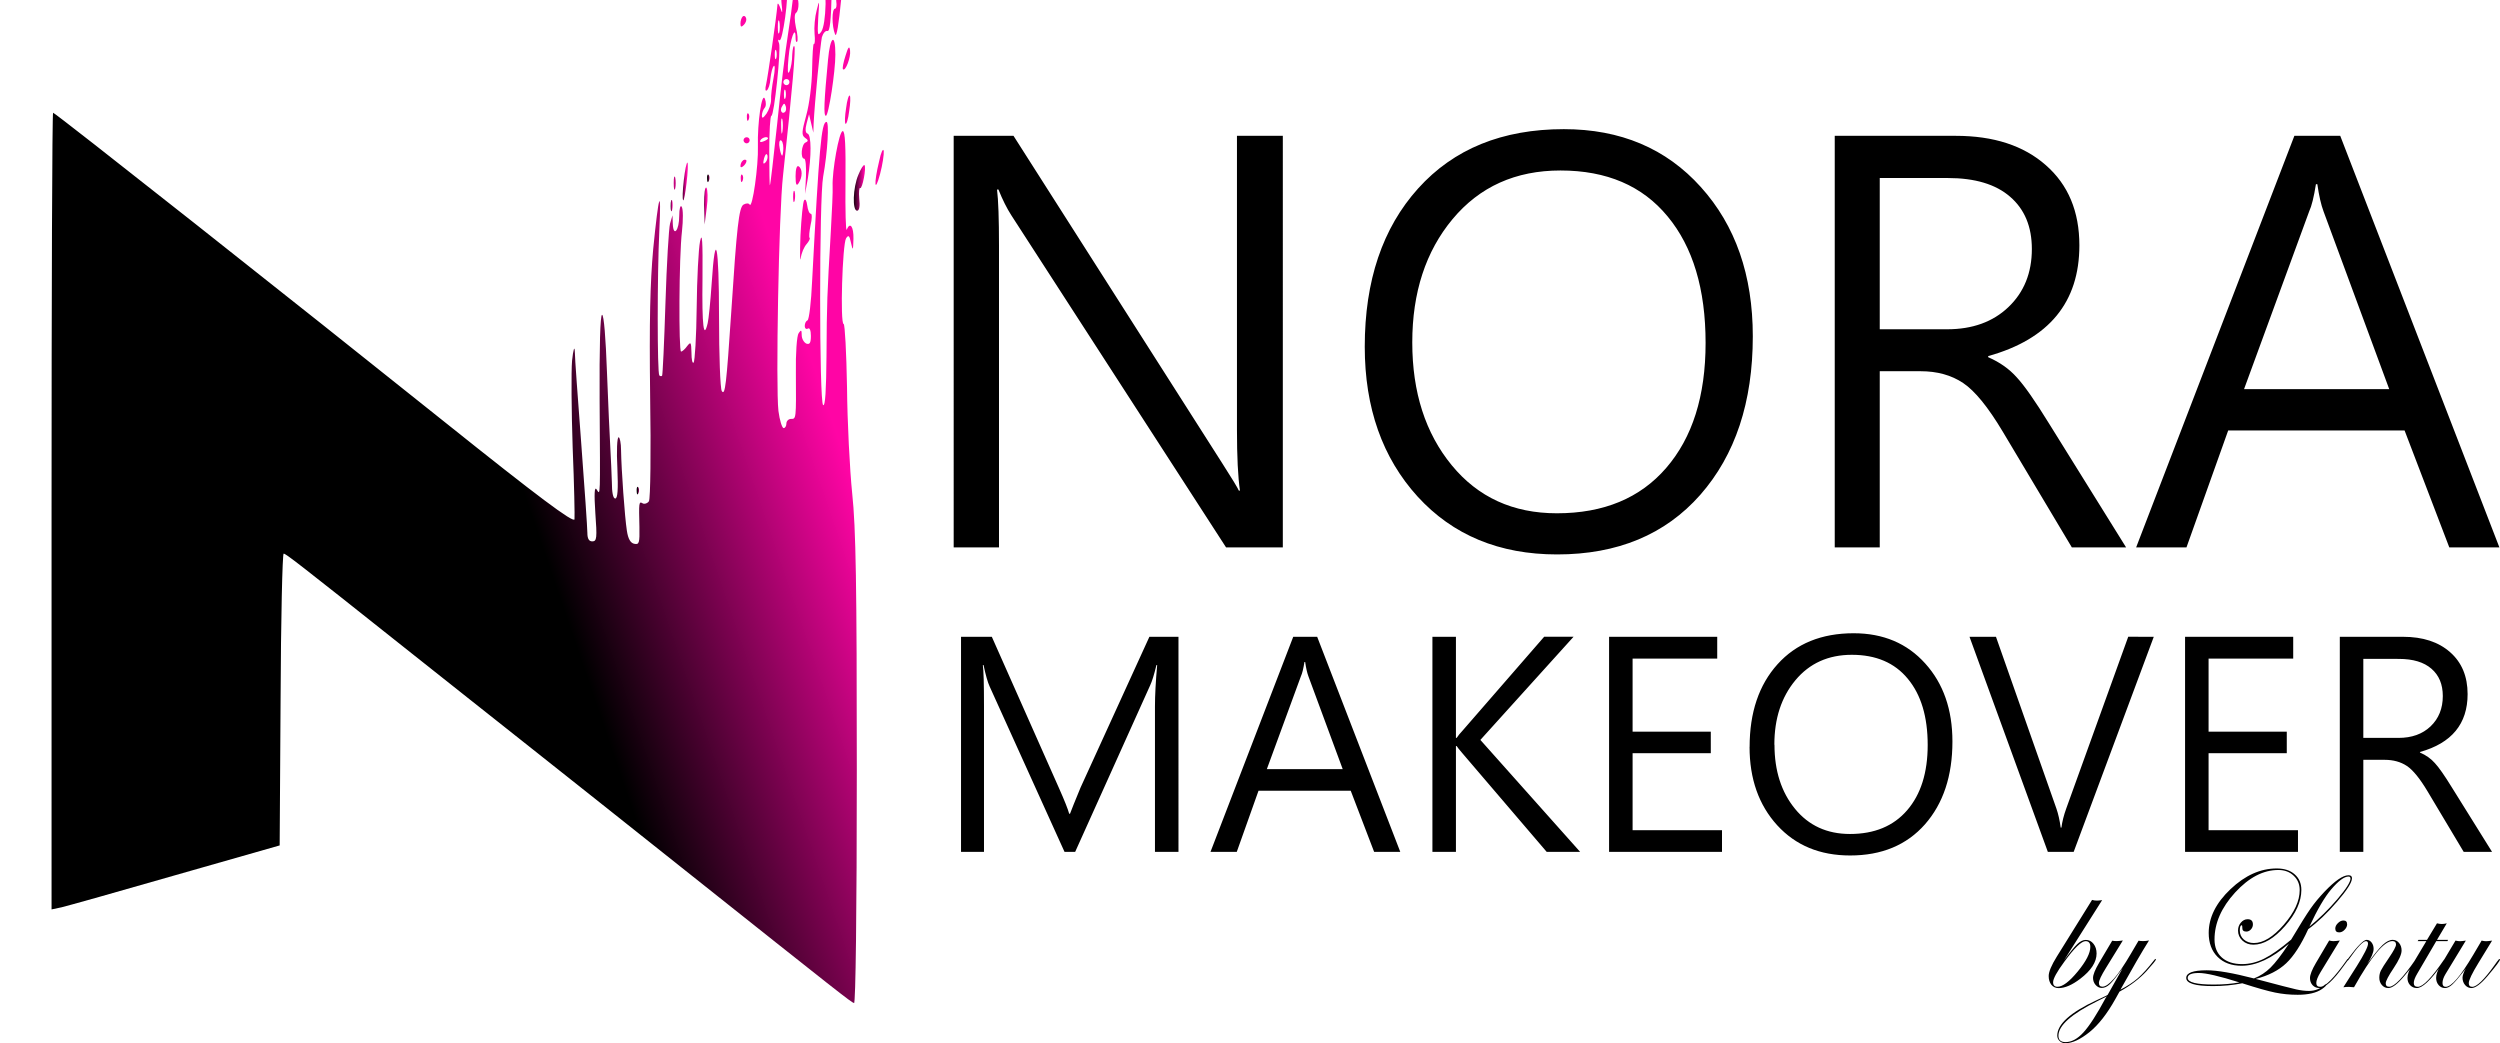 <?xml version="1.0" encoding="UTF-8" standalone="no"?>
<!-- Created with Inkscape (http://www.inkscape.org/) -->

<svg
   width="154.303"
   height="64.393"
   viewBox="0 0 40.826 17.037"
   version="1.1"
   id="svg1"
   sodipodi:docname="logo-top.svg"
   inkscape:version="1.3.2 (091e20e, 2023-11-25, custom)"
   inkscape:export-filename="Nora wide white.png"
   inkscape:export-xdpi="96"
   inkscape:export-ydpi="96"
   xmlns:inkscape="http://www.inkscape.org/namespaces/inkscape"
   xmlns:sodipodi="http://sodipodi.sourceforge.net/DTD/sodipodi-0.dtd"
   xmlns:xlink="http://www.w3.org/1999/xlink"
   xmlns="http://www.w3.org/2000/svg"
   xmlns:svg="http://www.w3.org/2000/svg">
  <sodipodi:namedview
     id="namedview1"
     pagecolor="#2b2b2b"
     bordercolor="#252525"
     borderopacity="0.8"
     inkscape:showpageshadow="2"
     inkscape:pageopacity="0.0"
     inkscape:pagecheckerboard="true"
     inkscape:deskcolor="#d1d1d1"
     inkscape:document-units="mm"
     showguides="true"
     inkscape:zoom="3.6203867"
     inkscape:cx="95.017474"
     inkscape:cy="66.981795"
     inkscape:window-width="1350"
     inkscape:window-height="861"
     inkscape:window-x="12"
     inkscape:window-y="49"
     inkscape:window-maximized="0"
     inkscape:current-layer="layer1"
     inkscape:export-bgcolor="#00000000">
    <sodipodi:guide
       position="115.21,157.1"
       orientation="0,-1"
       id="guide19"
       inkscape:locked="false" />
    <sodipodi:guide
       position="299.96,72.325"
       orientation="0,-1"
       id="guide20"
       inkscape:locked="false" />
    <sodipodi:guide
       position="133.335,88.696"
       orientation="1,0"
       id="guide21"
       inkscape:locked="false" />
    <sodipodi:guide
       position="384.15,-17.126"
       orientation="1,0"
       id="guide22"
       inkscape:locked="false" />
    <sodipodi:guide
       position="235.064,55.371"
       orientation="0,-1"
       id="guide23"
       inkscape:locked="false" />
  </sodipodi:namedview>
  <defs
     id="defs1">
    <linearGradient
       id="linearGradient26"
       inkscape:collect="always">
      <stop
         style="stop-color:#000000;stop-opacity:1;"
         offset="0"
         id="stop25" />
      <stop
         style="stop-color:#ff05a5;stop-opacity:1;"
         offset="1"
         id="stop26" />
    </linearGradient>
    <linearGradient
       id="linearGradient24"
       inkscape:collect="always">
      <stop
         style="stop-color:#171717;stop-opacity:1;"
         offset="0"
         id="stop23" />
      <stop
         style="stop-color:#ff05a5;stop-opacity:1;"
         offset="1"
         id="stop24" />
    </linearGradient>
    <linearGradient
       inkscape:collect="always"
       xlink:href="#linearGradient24"
       id="linearGradient28"
       x1="3613.583"
       y1="1916.417"
       x2="4588.032"
       y2="2249.354"
       gradientUnits="userSpaceOnUse" />
    <linearGradient
       id="linearGradient27"
       inkscape:collect="always">
      <stop
         style="stop-color:#000000;stop-opacity:1;"
         offset="0"
         id="stop27" />
      <stop
         style="stop-color:#ff05a5;stop-opacity:1;"
         offset="1"
         id="stop28" />
    </linearGradient>
    <linearGradient
       id="linearGradient43"
       inkscape:collect="always"
       gradientTransform="scale(0.368,2.714)"
       x1="11158.511"
       y1="1080.92"
       x2="11203.957"
       y2="1080.92"
       gradientUnits="userSpaceOnUse">
      <stop
         style="stop-color:#000000;stop-opacity:1;"
         offset="0"
         id="stop29" />
      <stop
         style="stop-color:#ff05a5;stop-opacity:1;"
         offset="1"
         id="stop30" />
    </linearGradient>
    <linearGradient
       id="linearGradient45"
       inkscape:collect="always"
       gradientTransform="scale(0.496,2.015)"
       x1="9408.738"
       y1="1439.453"
       x2="9482.791"
       y2="1439.453"
       gradientUnits="userSpaceOnUse">
      <stop
         style="stop-color:#000000;stop-opacity:1;"
         offset="0"
         id="stop44" />
      <stop
         style="stop-color:#ff05a5;stop-opacity:1;"
         offset="1"
         id="stop45" />
    </linearGradient>
    <linearGradient
       id="linearGradient47"
       inkscape:collect="always"
       gradientTransform="scale(0.569,1.759)"
       x1="7369.717"
       y1="1702.248"
       x2="7383.799"
       y2="1702.248"
       gradientUnits="userSpaceOnUse">
      <stop
         style="stop-color:#000000;stop-opacity:1;"
         offset="0"
         id="stop46" />
      <stop
         style="stop-color:#ff05a5;stop-opacity:1;"
         offset="1"
         id="stop47" />
    </linearGradient>
    <linearGradient
       id="linearGradient49"
       inkscape:collect="always"
       gradientTransform="scale(0.309,3.233)"
       x1="13515.582"
       y1="883.185"
       x2="13552.907"
       y2="883.185"
       gradientUnits="userSpaceOnUse">
      <stop
         style="stop-color:#000000;stop-opacity:1;"
         offset="0"
         id="stop48" />
      <stop
         style="stop-color:#ff05a5;stop-opacity:1;"
         offset="1"
         id="stop49" />
    </linearGradient>
    <linearGradient
       id="linearGradient51"
       inkscape:collect="always"
       gradientTransform="scale(0.419,2.386)"
       x1="9715.761"
       y1="1214.636"
       x2="9731.27"
       y2="1214.636"
       gradientUnits="userSpaceOnUse">
      <stop
         style="stop-color:#000000;stop-opacity:1;"
         offset="0"
         id="stop50" />
      <stop
         style="stop-color:#ff05a5;stop-opacity:1;"
         offset="1"
         id="stop51" />
    </linearGradient>
    <linearGradient
       id="linearGradient53"
       inkscape:collect="always"
       gradientTransform="scale(0.569,1.759)"
       x1="6965.252"
       y1="1122.223"
       x2="6979.333"
       y2="1122.223"
       gradientUnits="userSpaceOnUse">
      <stop
         style="stop-color:#000000;stop-opacity:1;"
         offset="0"
         id="stop52" />
      <stop
         style="stop-color:#ff05a5;stop-opacity:1;"
         offset="1"
         id="stop53" />
    </linearGradient>
    <linearGradient
       inkscape:collect="always"
       xlink:href="#linearGradient27"
       id="linearGradient1"
       gradientUnits="userSpaceOnUse"
       x1="3613.583"
       y1="1916.417"
       x2="4588.032"
       y2="2249.354" />
    <linearGradient
       inkscape:collect="always"
       xlink:href="#linearGradient27"
       id="linearGradient2"
       gradientUnits="userSpaceOnUse"
       x1="3613.583"
       y1="1916.417"
       x2="4588.032"
       y2="2249.354" />
    <linearGradient
       inkscape:collect="always"
       xlink:href="#linearGradient27"
       id="linearGradient3"
       gradientUnits="userSpaceOnUse"
       x1="3613.583"
       y1="1916.417"
       x2="4588.032"
       y2="2249.354" />
    <linearGradient
       inkscape:collect="always"
       xlink:href="#linearGradient27"
       id="linearGradient4"
       gradientUnits="userSpaceOnUse"
       x1="3613.583"
       y1="1916.417"
       x2="4588.032"
       y2="2249.354" />
    <linearGradient
       inkscape:collect="always"
       xlink:href="#linearGradient26"
       id="linearGradient5"
       gradientUnits="userSpaceOnUse"
       x1="3613.583"
       y1="1916.417"
       x2="4588.032"
       y2="2249.354" />
    <linearGradient
       inkscape:collect="always"
       xlink:href="#linearGradient27"
       id="linearGradient6"
       gradientUnits="userSpaceOnUse"
       x1="3613.583"
       y1="1916.417"
       x2="4588.032"
       y2="2249.354" />
    <linearGradient
       inkscape:collect="always"
       xlink:href="#linearGradient27"
       id="linearGradient7"
       gradientUnits="userSpaceOnUse"
       x1="3613.583"
       y1="1916.417"
       x2="4588.032"
       y2="2249.354" />
    <linearGradient
       inkscape:collect="always"
       xlink:href="#linearGradient27"
       id="linearGradient8"
       gradientUnits="userSpaceOnUse"
       x1="3613.583"
       y1="1916.417"
       x2="4588.032"
       y2="2249.354" />
    <linearGradient
       inkscape:collect="always"
       xlink:href="#linearGradient27"
       id="linearGradient9"
       gradientUnits="userSpaceOnUse"
       x1="3613.583"
       y1="1916.417"
       x2="4588.032"
       y2="2249.354" />
    <linearGradient
       inkscape:collect="always"
       xlink:href="#linearGradient27"
       id="linearGradient10"
       gradientUnits="userSpaceOnUse"
       x1="3613.583"
       y1="1916.417"
       x2="4588.032"
       y2="2249.354" />
    <linearGradient
       inkscape:collect="always"
       xlink:href="#linearGradient27"
       id="linearGradient11"
       gradientUnits="userSpaceOnUse"
       x1="3613.583"
       y1="1916.417"
       x2="4588.032"
       y2="2249.354" />
    <linearGradient
       inkscape:collect="always"
       xlink:href="#linearGradient27"
       id="linearGradient12"
       gradientUnits="userSpaceOnUse"
       x1="3613.583"
       y1="1916.417"
       x2="4588.032"
       y2="2249.354" />
    <linearGradient
       inkscape:collect="always"
       xlink:href="#linearGradient27"
       id="linearGradient13"
       gradientUnits="userSpaceOnUse"
       x1="3613.583"
       y1="1916.417"
       x2="4588.032"
       y2="2249.354" />
    <linearGradient
       inkscape:collect="always"
       xlink:href="#linearGradient27"
       id="linearGradient14"
       gradientUnits="userSpaceOnUse"
       x1="3613.583"
       y1="1916.417"
       x2="4588.032"
       y2="2249.354" />
    <linearGradient
       inkscape:collect="always"
       xlink:href="#linearGradient27"
       id="linearGradient15"
       gradientUnits="userSpaceOnUse"
       x1="3613.583"
       y1="1916.417"
       x2="4588.032"
       y2="2249.354" />
    <linearGradient
       inkscape:collect="always"
       xlink:href="#linearGradient27"
       id="linearGradient16"
       gradientUnits="userSpaceOnUse"
       x1="3613.583"
       y1="1916.417"
       x2="4588.032"
       y2="2249.354" />
    <linearGradient
       inkscape:collect="always"
       xlink:href="#linearGradient27"
       id="linearGradient17"
       gradientUnits="userSpaceOnUse"
       x1="3613.583"
       y1="1916.417"
       x2="4588.032"
       y2="2249.354" />
    <linearGradient
       inkscape:collect="always"
       xlink:href="#linearGradient27"
       id="linearGradient18"
       gradientUnits="userSpaceOnUse"
       x1="3613.583"
       y1="1916.417"
       x2="4588.032"
       y2="2249.354" />
    <linearGradient
       inkscape:collect="always"
       xlink:href="#linearGradient27"
       id="linearGradient19"
       gradientUnits="userSpaceOnUse"
       x1="3613.583"
       y1="1916.417"
       x2="4588.032"
       y2="2249.354" />
  </defs>
  <g
     inkscape:label="Layer 1"
     inkscape:groupmode="layer"
     id="layer1"
     transform="translate(-4.643,-0.303)">
    <g
       transform="matrix(0.005,0,0,-0.005,-4.765,18.244)"
       fill="#000000"
       stroke="none"
       id="g26"
       style="display:inline;fill:url(#linearGradient28);fill-opacity:1"
       inkscape:export-filename="logowebsite\logo-bottom-white-wide.svg"
       inkscape:export-xdpi="96"
       inkscape:export-ydpi="96">
      <path
         d="m 4596,3893 c -4,-9 -2,-21 4,-27 7,-7 10,-2 10,17 0,31 -5,34 -14,10 z"
         id="path2"
         style="fill:url(#linearGradient1);fill-opacity:1" />
      <path
         d="m 4471,3864 c 0,-11 3,-14 6,-6 3,7 2,16 -1,19 -3,4 -6,-2 -5,-13 z"
         id="path3"
         style="fill:url(#linearGradient2);fill-opacity:1" />
      <path
         d="m 4640,3840 c 0,-5 -7,-60 -16,-122 -8,-62 -13,-123 -11,-135 2,-13 0,-23 -4,-23 -11,0 -11,-57 0,-84 5,-12 12,33 20,115 6,74 14,162 17,197 4,34 4,62 0,62 -3,0 -6,-4 -6,-10 z"
         id="path4"
         style="fill:url(#linearGradient3);fill-opacity:1" />
      <path
         d="m 4597,3814 c -4,-4 -7,-17 -7,-28 1,-19 1,-20 11,-3 11,19 8,43 -4,31 z"
         id="path5"
         style="fill:url(#linearGradient4);fill-opacity:1" />
      <path
         d="m 4442,3699 c -7,-41 -10,-95 -8,-120 4,-33 3,-38 -3,-19 -5,14 -9,20 -10,14 -4,-47 -32,-239 -37,-260 -4,-16 -3,-25 2,-21 5,3 11,20 12,39 2,18 6,36 11,41 4,4 4,-14 -1,-40 -5,-26 -9,-59 -8,-71 0,-13 -7,-33 -15,-45 -11,-15 -15,-17 -15,-6 0,8 4,19 9,25 5,5 5,18 1,29 -10,26 -25,-78 -23,-155 2,-63 -18,-205 -27,-190 -3,5 -11,5 -20,0 -15,-9 -22,-73 -40,-350 -16,-238 -20,-276 -31,-259 -5,8 -9,117 -9,242 0,239 -12,294 -24,110 -4,-60 -10,-118 -13,-130 -13,-56 -19,-11 -17,145 1,124 -1,155 -8,122 -5,-25 -10,-122 -11,-217 -1,-94 -6,-175 -10,-179 -4,-4 -7,10 -7,32 -1,35 -2,37 -14,22 -7,-10 -16,-18 -20,-18 -8,0 -7,309 3,393 4,37 4,73 -1,80 -4,7 -8,-6 -8,-30 0,-47 -19,-71 -21,-26 l -1,28 -8,-27 c -4,-15 -11,-132 -15,-260 -4,-128 -9,-235 -11,-237 -2,-2 -6,-2 -9,1 -7,7 -7,330 0,473 7,149 -2,122 -20,-60 -10,-111 -13,-236 -10,-480 3,-181 1,-336 -4,-344 -5,-7 -14,-10 -20,-7 -13,8 -13,3 -11,-77 1,-52 -1,-58 -16,-55 -13,2 -21,16 -25,43 -7,45 -18,199 -19,263 0,23 -4,42 -8,42 -5,0 -7,-45 -4,-100 3,-71 1,-100 -7,-100 -7,0 -11,20 -11,53 -1,28 -3,79 -5,112 -2,33 -7,144 -11,248 -4,111 -10,187 -16,187 -6,0 -9,-104 -8,-282 2,-324 3,-308 -10,-288 -7,10 -8,-15 -4,-77 6,-82 5,-93 -10,-93 -11,0 -16,9 -16,28 0,15 -9,146 -20,292 -11,146 -21,281 -21,300 -1,20 -5,7 -9,-30 -3,-36 -2,-164 2,-284 5,-121 7,-226 6,-234 -3,-13 -123,77 -418,313 -486,389 -1278,1015 -1285,1015 -3,0 -5,-585 -5,-1301 V 618 l 33,7 c 17,4 185,51 372,105 l 340,97 3,477 c 1,262 6,476 10,476 7,0 41,-26 392,-305 118,-94 303,-240 410,-325 107,-85 337,-267 510,-405 503,-400 541,-430 551,-433 5,-2 9,291 9,760 0,606 -3,792 -15,904 -8,78 -16,234 -17,348 -2,113 -7,206 -11,206 -12,0 -4,261 8,280 8,12 11,9 16,-15 6,-27 7,-26 8,13 1,40 -11,57 -22,30 -3,-7 -5,62 -4,155 1,118 -1,167 -9,167 -12,0 -35,-131 -33,-180 1,-14 -2,-81 -6,-150 -12,-207 -13,-228 -14,-403 -1,-114 -4,-166 -11,-162 -13,8 -13,676 0,746 15,83 20,179 11,179 -17,0 -24,-86 -47,-520 -3,-69 -10,-126 -15,-128 -5,-2 -9,-10 -9,-18 0,-9 5,-12 10,-9 6,4 10,-6 10,-24 0,-23 -4,-29 -15,-25 -8,4 -15,16 -15,28 0,17 -2,18 -10,6 -6,-8 -10,-67 -9,-130 1,-152 1,-150 -16,-150 -8,0 -15,-7 -15,-15 0,-8 -4,-15 -9,-15 -5,0 -13,25 -17,56 -9,77 1,646 15,769 31,288 42,417 37,422 -3,4 -6,-9 -7,-28 0,-19 -4,-43 -9,-54 -6,-13 -7,3 -3,45 5,60 23,110 23,65 0,-10 2,-16 5,-13 3,3 2,24 -4,47 -5,24 -5,43 0,47 12,7 11,54 -1,54 -5,0 -10,-8 -10,-17 -1,-10 -7,-58 -15,-108 -8,-49 -24,-180 -35,-290 -12,-110 -22,-201 -24,-202 -1,-1 -2,49 -2,112 0,63 3,115 7,115 9,0 32,217 25,237 -4,9 -4,14 1,10 10,-11 33,155 23,168 -5,6 -4,34 1,63 6,30 9,61 7,70 -2,9 -9,-17 -16,-59 z m -15,-216 c -3,-10 -5,-2 -5,17 0,19 2,27 5,18 2,-10 2,-26 0,-35 z m -10,-85 c -3,-7 -5,-2 -5,12 0,14 2,19 5,13 2,-7 2,-19 0,-25 z m 43,-78 c 0,-5 -4,-10 -10,-10 -5,0 -10,5 -10,10 0,6 5,10 10,10 6,0 10,-4 10,-10 z m -13,-52 c -3,-7 -5,-2 -5,12 0,14 2,19 5,13 2,-7 2,-19 0,-25 z m -1,-45 c -10,-10 -19,5 -10,18 6,11 8,11 12,0 2,-7 1,-15 -2,-18 z m -9,-65 c -2,-13 -4,-5 -4,17 -1,22 1,32 4,23 2,-10 2,-28 0,-40 z m -47,-22 c 0,-2 -7,-7 -16,-10 -8,-3 -12,-2 -9,4 6,10 25,14 25,6 z m 50,-31 c 0,-14 -2,-25 -4,-25 -2,0 -6,11 -8,25 -3,14 -1,25 3,25 5,0 9,-11 9,-25 z m -58,-47 c -8,-8 -9,-4 -5,13 4,13 8,18 11,10 2,-7 -1,-18 -6,-23 z"
         id="path6"
         style="fill:url(#linearGradient5);fill-opacity:1" />
      <path
         d="m 4582,3716 c 2,-19 1,-33 -3,-30 -4,2 -9,-10 -13,-27 -8,-42 -6,-58 4,-34 5,13 8,-3 8,-50 -1,-42 -6,-78 -14,-90 -12,-17 -13,-11 -10,45 4,59 4,61 -5,25 -6,-22 -9,-56 -7,-77 2,-20 1,-35 -2,-33 -3,2 -5,-36 -6,-84 -1,-50 -9,-113 -19,-149 -15,-55 -16,-65 -4,-74 11,-7 11,-11 2,-15 -14,-5 -18,-53 -5,-53 5,0 7,-26 6,-57 l -3,-58 9,50 c 12,72 12,143 -1,147 -7,2 -8,14 -3,33 l 8,30 7,-30 7,-30 1,30 c 3,64 22,259 27,282 4,13 12,22 18,20 8,-3 12,35 14,129 2,95 -1,134 -9,134 -7,0 -10,-13 -7,-34 z"
         id="path7"
         style="fill:url(#linearGradient6);fill-opacity:1" />
      <path
         d="m 4307,3534 c -4,-4 -7,-14 -7,-23 0,-11 3,-12 11,-4 6,6 10,16 7,23 -2,6 -7,8 -11,4 z"
         id="path8"
         style="fill:url(#linearGradient7);fill-opacity:1" />
      <path
         d="m 4586,3393 c -13,-136 -15,-183 -7,-183 9,0 31,145 31,200 0,72 -17,61 -24,-17 z"
         id="path9"
         style="fill:url(#linearGradient8);fill-opacity:1" />
      <path
         d="m 4643,3406 c -7,-22 -11,-42 -8,-44 8,-8 26,40 23,61 -2,17 -6,13 -15,-17 z"
         id="path10"
         style="fill:url(#linearGradient9);fill-opacity:1" />
      <path
         d="m 4645,3235 c -4,-25 -5,-48 -2,-51 3,-3 9,15 12,41 4,25 5,48 2,51 -3,3 -9,-15 -12,-41 z"
         id="path11"
         style="fill:url(#linearGradient10);fill-opacity:1" />
      <path
         d="m 4321,3204 c 0,-11 3,-14 6,-6 3,7 2,16 -1,19 -3,4 -6,-2 -5,-13 z"
         id="path12"
         style="fill:url(#linearGradient11);fill-opacity:1" />
      <path
         d="m 4310,3130 c 0,-5 5,-10 10,-10 6,0 10,5 10,10 0,6 -4,10 -10,10 -5,0 -10,-4 -10,-10 z"
         id="path13"
         style="fill:url(#linearGradient12);fill-opacity:1" />
      <path
         d="m 4753,3062 c -18,-74 -15,-109 3,-42 8,30 13,64 12,75 -2,11 -9,-4 -15,-33 z"
         id="path14"
         style="fill:url(#linearGradient13);fill-opacity:1" />
      <path
         d="m 4307,3063 c -4,-3 -7,-11 -7,-17 0,-6 5,-5 12,2 6,6 9,14 7,17 -3,3 -9,2 -12,-2 z"
         id="path15"
         style="fill:url(#linearGradient14);fill-opacity:1" />
      <path
         d="m 4115,3000 c -4,-34 -5,-63 -2,-66 2,-3 7,23 11,57 4,33 5,63 3,66 -3,2 -8,-23 -12,-57 z"
         id="path16"
         style="fill:url(#linearGradient43);fill-opacity:1" />
      <path
         d="m 4480,3013 c 0,-28 3,-34 10,-23 13,20 13,47 0,55 -6,4 -10,-9 -10,-32 z"
         id="path17"
         style="fill:url(#linearGradient15);fill-opacity:1" />
      <path
         d="m 4685,3017 c -18,-42 -20,-117 -4,-117 7,0 10,15 7,39 -2,22 0,38 3,35 7,-4 21,68 14,75 -3,2 -12,-12 -20,-32 z"
         id="path18"
         style="fill:url(#linearGradient45);fill-opacity:1" />
      <path
         d="m 4082,2990 c 0,-19 2,-27 5,-17 2,9 2,25 0,35 -3,9 -5,1 -5,-18 z"
         id="path19"
         style="fill:url(#linearGradient16);fill-opacity:1" />
      <path
         d="m 4191,3004 c 0,-11 3,-14 6,-6 3,7 2,16 -1,19 -3,4 -6,-2 -5,-13 z"
         id="path20"
         style="fill:url(#linearGradient47);fill-opacity:1" />
      <path
         d="m 4301,3004 c 0,-11 3,-14 6,-6 3,7 2,16 -1,19 -3,4 -6,-2 -5,-13 z"
         id="path21"
         style="fill:url(#linearGradient17);fill-opacity:1" />
      <path
         d="m 4181,2920 2,-65 7,55 c 4,30 3,59 -1,65 -5,5 -8,-19 -8,-55 z"
         id="path22"
         style="fill:url(#linearGradient49);fill-opacity:1" />
      <path
         d="m 4472,2945 c 0,-16 2,-22 5,-12 2,9 2,23 0,30 -3,6 -5,-1 -5,-18 z"
         id="path23"
         style="fill:url(#linearGradient18);fill-opacity:1" />
      <path
         d="m 4072,2915 c 0,-16 2,-22 5,-12 2,9 2,23 0,30 -3,6 -5,-1 -5,-18 z"
         id="path24"
         style="fill:url(#linearGradient51);fill-opacity:1" />
      <path
         d="m 4508,2934 c -4,-5 -9,-57 -12,-115 -2,-57 -2,-90 1,-74 2,17 11,37 19,46 8,9 12,18 10,20 -3,3 -1,21 3,42 5,20 5,37 1,37 -5,0 -10,12 -12,28 -2,15 -6,22 -10,16 z"
         id="path25"
         style="fill:url(#linearGradient19);fill-opacity:1" />
      <path
         d="m 3961,1984 c 0,-11 3,-14 6,-6 3,7 2,16 -1,19 -3,4 -6,-2 -5,-13 z"
         id="path26"
         style="fill:url(#linearGradient53);fill-opacity:1" />
    </g>
    <path
       style="font-size:9.351px;font-family:'Malgun Gothic';-inkscape-font-specification:'Malgun Gothic';stroke-width:0.779"
       d="M 25.592,9.242 H 24.665 L 21.158,3.818 Q 21.049,3.649 20.948,3.398 h -0.023 q 0.032,0.26 0.032,0.918 V 9.242 h -0.74 V 2.521 h 0.977 l 3.411,5.351 q 0.237,0.37 0.269,0.443 h 0.018 Q 24.843,7.982 24.843,7.32 V 2.521 h 0.749 z m 1.338,-3.278 q 0,-1.616 0.872,-2.584 0.872,-0.968 2.379,-0.968 1.388,0 2.237,0.945 0.849,0.941 0.849,2.438 0,1.612 -0.858,2.589 -0.858,0.973 -2.338,0.973 -1.415,0 -2.278,-0.945 -0.863,-0.95 -0.863,-2.447 z m 0.776,-0.068 q 0,1.219 0.644,2.004 0.644,0.785 1.717,0.785 1.146,0 1.785,-0.74 0.644,-0.744 0.644,-2.041 0,-1.32 -0.621,-2.068 Q 31.258,3.087 30.126,3.087 q -1.1,0 -1.762,0.794 -0.658,0.79 -0.658,2.014 z M 39.363,9.242 H 38.477 L 37.349,7.352 Q 36.989,6.749 36.701,6.557 36.413,6.365 36.007,6.365 H 35.34 V 9.242 H 34.605 V 2.521 h 1.977 q 0.927,0 1.47,0.479 0.548,0.479 0.548,1.31 0,1.393 -1.489,1.808 v 0.018 q 0.283,0.123 0.466,0.329 0.187,0.201 0.53,0.758 z m -4.023,-6.032 v 2.47 h 1.1 q 0.621,0 1,-0.361 0.384,-0.365 0.384,-0.95 0,-0.548 -0.356,-0.854 Q 37.117,3.21 36.45,3.21 Z M 45.459,9.242 H 44.641 L 43.911,7.333 H 41.03 L 40.349,9.242 h -0.822 l 2.584,-6.721 h 0.749 z M 43.66,6.658 42.587,3.754 Q 42.527,3.594 42.486,3.311 h -0.023 q -0.05,0.315 -0.11,0.443 l -1.064,2.904 z"
       id="text53"
       aria-label="NORA" />
    <path
       style="font-size:4.887px;font-family:'Malgun Gothic';-inkscape-font-specification:'Malgun Gothic';stroke-width:0.407"
       d="m 23.504,14.214 v -2.372 q 0,-0.274 0.036,-0.678 h -0.012 q -0.057,0.236 -0.103,0.332 L 22.201,14.214 h -0.174 l -1.222,-2.699 q -0.048,-0.103 -0.1,-0.351 h -0.012 q 0.019,0.131 0.019,0.67 V 14.214 h -0.375 v -3.512 h 0.503 l 1.098,2.474 q 0.134,0.301 0.165,0.415 h 0.014 q 0.036,-0.098 0.172,-0.427 l 1.124,-2.462 h 0.475 V 14.214 Z m 4.006,0 H 27.083 L 26.701,13.216 H 25.195 L 24.84,14.214 h -0.429 l 1.351,-3.512 h 0.391 z m -0.94,-1.351 -0.561,-1.518 q -0.031,-0.084 -0.052,-0.231 h -0.012 q -0.026,0.165 -0.057,0.231 L 25.331,12.863 Z m 3.877,1.351 h -0.546 l -1.377,-1.611 q -0.076,-0.088 -0.093,-0.117 H 28.419 V 14.214 h -0.384 v -3.512 h 0.384 v 1.651 h 0.012 q 0.036,-0.055 0.093,-0.115 l 1.336,-1.537 h 0.48 l -1.522,1.685 z m 2.317,0 h -1.844 v -3.512 h 1.766 v 0.356 h -1.382 v 1.193 h 1.277 V 12.603 h -1.277 v 1.257 h 1.46 z m 0.451,-1.713 q 0,-0.845 0.456,-1.351 0.456,-0.506 1.243,-0.506 0.725,0 1.169,0.494 0.444,0.492 0.444,1.274 0,0.842 -0.449,1.353 -0.449,0.508 -1.222,0.508 -0.74,0 -1.191,-0.494 -0.451,-0.496 -0.451,-1.279 z m 0.406,-0.036 q 0,0.637 0.336,1.047 0.336,0.41 0.897,0.41 0.599,0 0.933,-0.387 0.336,-0.389 0.336,-1.067 0,-0.69 -0.325,-1.081 -0.322,-0.391 -0.914,-0.391 -0.575,0 -0.921,0.415 -0.344,0.413 -0.344,1.052 z m 6.194,-1.763 -1.308,3.512 h -0.422 l -1.279,-3.512 h 0.432 l 0.988,2.808 q 0.045,0.131 0.069,0.308 h 0.012 q 0.019,-0.148 0.079,-0.313 l 1.012,-2.804 z M 42.17,14.214 H 40.326 v -3.512 h 1.766 v 0.356 h -1.382 v 1.193 h 1.277 V 12.603 h -1.277 v 1.257 h 1.46 z m 3.169,0 H 44.876 L 44.286,13.226 Q 44.098,12.911 43.948,12.811 43.797,12.711 43.585,12.711 H 43.237 V 14.214 h -0.384 v -3.512 h 1.033 q 0.484,0 0.768,0.251 0.286,0.251 0.286,0.685 0,0.728 -0.778,0.945 v 0.009 q 0.148,0.064 0.243,0.172 0.098,0.105 0.277,0.396 z m -2.102,-3.152 v 1.291 h 0.575 q 0.325,0 0.523,-0.188 0.2,-0.191 0.2,-0.496 0,-0.286 -0.186,-0.446 -0.184,-0.16 -0.532,-0.16 z"
       id="text53-27"
       aria-label="MAKEOVER" />
    <path
       style="font-size:2.847px;font-family:'Edwardian Script ITC';-inkscape-font-specification:'Edwardian Script ITC';stroke-width:0.033"
       d="m 38.972,15.002 -0.624,0.986 q 0.146,-0.2 0.218,-0.268 0.072,-0.068 0.138,-0.068 0.078,0 0.127,0.064 0.05,0.063 0.05,0.158 0,0.21 -0.267,0.413 -0.199,0.152 -0.353,0.152 -0.072,0 -0.118,-0.054 -0.044,-0.056 -0.044,-0.143 0,-0.104 0.133,-0.318 L 38.807,14.999 q 0.038,0.011 0.081,0.011 0.033,0 0.085,-0.008 z m -0.193,0.763 q 0,-0.093 -0.078,-0.093 -0.101,0 -0.346,0.335 -0.184,0.25 -0.184,0.336 0,0.074 0.072,0.074 0.125,0 0.33,-0.249 0.206,-0.25 0.206,-0.403 z m 1.071,0.206 q 0,0.021 -0.153,0.19 -0.17,0.186 -0.442,0.336 l -0.068,0.122 q -0.202,0.361 -0.421,0.538 -0.227,0.182 -0.393,0.182 -0.057,0 -0.095,-0.036 -0.039,-0.036 -0.039,-0.089 0,-0.279 0.644,-0.578 0.053,-0.026 0.158,-0.074 l 0.021,-0.013 0.245,-0.435 q -0.145,0.199 -0.21,0.261 -0.065,0.061 -0.132,0.061 -0.057,0 -0.1,-0.049 -0.042,-0.049 -0.042,-0.114 0,-0.079 0.099,-0.247 l 0.214,-0.361 q 0.032,0.006 0.074,0.006 0.036,0 0.1,-0.01 l -0.274,0.445 q -0.117,0.189 -0.117,0.247 0,0.063 0.057,0.063 0.15,0 0.462,-0.533 l 0.128,-0.218 q 0.032,0.006 0.078,0.006 0.038,0 0.093,-0.01 -0.172,0.274 -0.467,0.804 0.17,-0.088 0.286,-0.189 0.117,-0.103 0.261,-0.289 0.019,-0.025 0.025,-0.025 0.008,0 0.008,0.008 z m -0.802,0.603 q -0.022,0.013 -0.157,0.079 -0.633,0.314 -0.633,0.564 0,0.104 0.117,0.104 0.147,0 0.293,-0.16 0.146,-0.16 0.361,-0.56 z m 4.003,-1.926 q 0,0.099 -0.243,0.38 -0.242,0.281 -0.471,0.449 -0.174,0.381 -0.359,0.556 -0.185,0.175 -0.499,0.256 0.553,0.147 0.662,0.171 0.11,0.025 0.21,0.025 0.145,0 0.261,-0.104 0.013,-0.007 0.015,-0.007 0.007,0.003 0.008,0.007 0,0.022 -0.074,0.074 -0.136,0.093 -0.396,0.093 -0.19,0 -0.367,-0.036 -0.177,-0.036 -0.538,-0.152 -0.232,0.046 -0.478,0.046 -0.437,0 -0.437,-0.133 0,-0.125 0.334,-0.125 0.259,0 0.772,0.133 0.153,-0.06 0.271,-0.177 0.12,-0.118 0.3,-0.391 -0.414,0.361 -0.774,0.361 -0.245,0 -0.391,-0.145 -0.145,-0.145 -0.145,-0.391 0,-0.377 0.356,-0.715 0.357,-0.338 0.755,-0.338 0.184,0 0.292,0.095 0.11,0.095 0.11,0.256 0,0.285 -0.267,0.59 -0.267,0.304 -0.516,0.304 -0.106,0 -0.179,-0.067 -0.072,-0.067 -0.072,-0.164 0,-0.075 0.046,-0.129 0.047,-0.056 0.111,-0.056 0.086,0 0.086,0.085 0,0.046 -0.033,0.082 -0.033,0.035 -0.075,0.035 -0.068,0 -0.065,-0.063 0.001,-0.04 -0.01,-0.04 -0.031,0 -0.031,0.086 0,0.088 0.065,0.146 0.067,0.058 0.165,0.058 0.229,0 0.488,-0.299 0.26,-0.3 0.26,-0.566 0,-0.143 -0.099,-0.235 -0.097,-0.093 -0.25,-0.093 -0.368,0 -0.706,0.368 -0.336,0.368 -0.336,0.767 0,0.188 0.12,0.295 0.121,0.107 0.331,0.107 0.181,0 0.359,-0.089 0.179,-0.089 0.441,-0.31 0.218,-0.366 0.317,-0.507 0.095,-0.136 0.227,-0.275 0.257,-0.27 0.393,-0.27 0.057,0 0.057,0.05 z m -0.024,0 q 0,-0.031 -0.033,-0.031 -0.103,0 -0.282,0.21 -0.16,0.188 -0.356,0.608 0.238,-0.193 0.455,-0.446 0.217,-0.254 0.217,-0.341 z m -1.813,1.698 q -0.488,-0.154 -0.663,-0.154 -0.182,0 -0.182,0.081 0,0.108 0.427,0.108 0.231,0 0.418,-0.035 z m 1.759,-0.951 q 0,0.049 -0.042,0.092 -0.04,0.042 -0.089,0.042 -0.063,0 -0.063,-0.063 0,-0.046 0.043,-0.088 0.043,-0.043 0.09,-0.043 0.06,0 0.06,0.06 z m 0.019,0.576 q -0.001,0.004 -0.014,0.022 l -0.06,0.082 q -0.261,0.363 -0.399,0.363 -0.065,0 -0.11,-0.046 -0.043,-0.047 -0.043,-0.117 0,-0.081 0.096,-0.245 l 0.217,-0.368 q 0.043,0.01 0.068,0.01 0.038,0 0.106,-0.01 L 42.537,16.181 q -0.068,0.113 -0.068,0.174 0,0.063 0.065,0.063 0.124,0 0.435,-0.441 0.007,-0.014 0.014,-0.014 0.008,0 0.008,0.008 z m 1.116,0 q 0,0.029 -0.202,0.27 -0.165,0.197 -0.26,0.197 -0.063,0 -0.106,-0.049 -0.042,-0.049 -0.042,-0.12 0,-0.063 0.025,-0.115 0.026,-0.054 0.135,-0.213 0.113,-0.167 0.113,-0.213 0,-0.057 -0.06,-0.057 -0.203,0 -0.626,0.754 -0.068,-0.006 -0.082,-0.006 -0.049,0 -0.092,0.006 L 43.129,16.082 q 0.185,-0.295 0.185,-0.368 0,-0.042 -0.035,-0.042 -0.071,0 -0.279,0.299 -0.013,0.018 -0.019,0.019 -0.007,0 -0.008,-0.008 0.001,-0.007 0.006,-0.011 l 0.026,-0.035 q 0.213,-0.285 0.286,-0.285 0.047,0 0.081,0.043 0.033,0.043 0.033,0.103 0,0.089 -0.104,0.247 0.164,-0.227 0.252,-0.31 0.089,-0.083 0.164,-0.083 0.061,0 0.103,0.05 0.042,0.05 0.042,0.124 0,0.093 -0.128,0.285 -0.131,0.196 -0.131,0.25 0,0.057 0.057,0.057 0.124,0 0.427,-0.441 0.007,-0.014 0.014,-0.014 0.008,0 0.008,0.008 z m 0.513,-0.32 -0.011,0.021 h -0.182 l -0.31,0.53 q -0.057,0.096 -0.057,0.153 0,0.063 0.065,0.063 0.127,0 0.427,-0.441 0.01,-0.014 0.017,-0.014 0.008,0 0.008,0.008 -0.001,0.004 -0.014,0.022 l -0.06,0.082 q -0.261,0.363 -0.393,0.363 -0.065,0 -0.11,-0.047 -0.043,-0.047 -0.043,-0.118 0,-0.083 0.074,-0.209 l 0.234,-0.392 h -0.142 l 0.014,-0.021 h 0.139 l 0.163,-0.27 q 0.042,0.011 0.079,0.011 0.039,0 0.081,-0.011 l -0.16,0.27 z m 0.848,0.32 q 0,0.032 -0.202,0.27 -0.167,0.197 -0.264,0.197 -0.061,0 -0.104,-0.049 -0.042,-0.05 -0.042,-0.12 0,-0.054 0.054,-0.152 l -0.028,0.038 q -0.128,0.164 -0.188,0.22 -0.065,0.063 -0.124,0.063 -0.061,0 -0.103,-0.047 -0.042,-0.049 -0.042,-0.118 0,-0.081 0.063,-0.185 l 0.253,-0.425 q 0.047,0.01 0.074,0.01 0.026,0 0.095,-0.01 l -0.331,0.545 q -0.05,0.083 -0.05,0.147 0,0.063 0.053,0.063 0.14,0 0.45,-0.524 l 0.136,-0.231 q 0.043,0.01 0.072,0.01 0.035,0 0.099,-0.01 l -0.222,0.363 q -0.159,0.259 -0.159,0.332 0,0.06 0.057,0.06 0.111,0 0.361,-0.35 l 0.043,-0.06 0.025,-0.031 q 0.007,-0.014 0.014,-0.014 0.008,0 0.008,0.008 z"
       id="text1"
       aria-label="by Lintu" />
  </g>
</svg>
